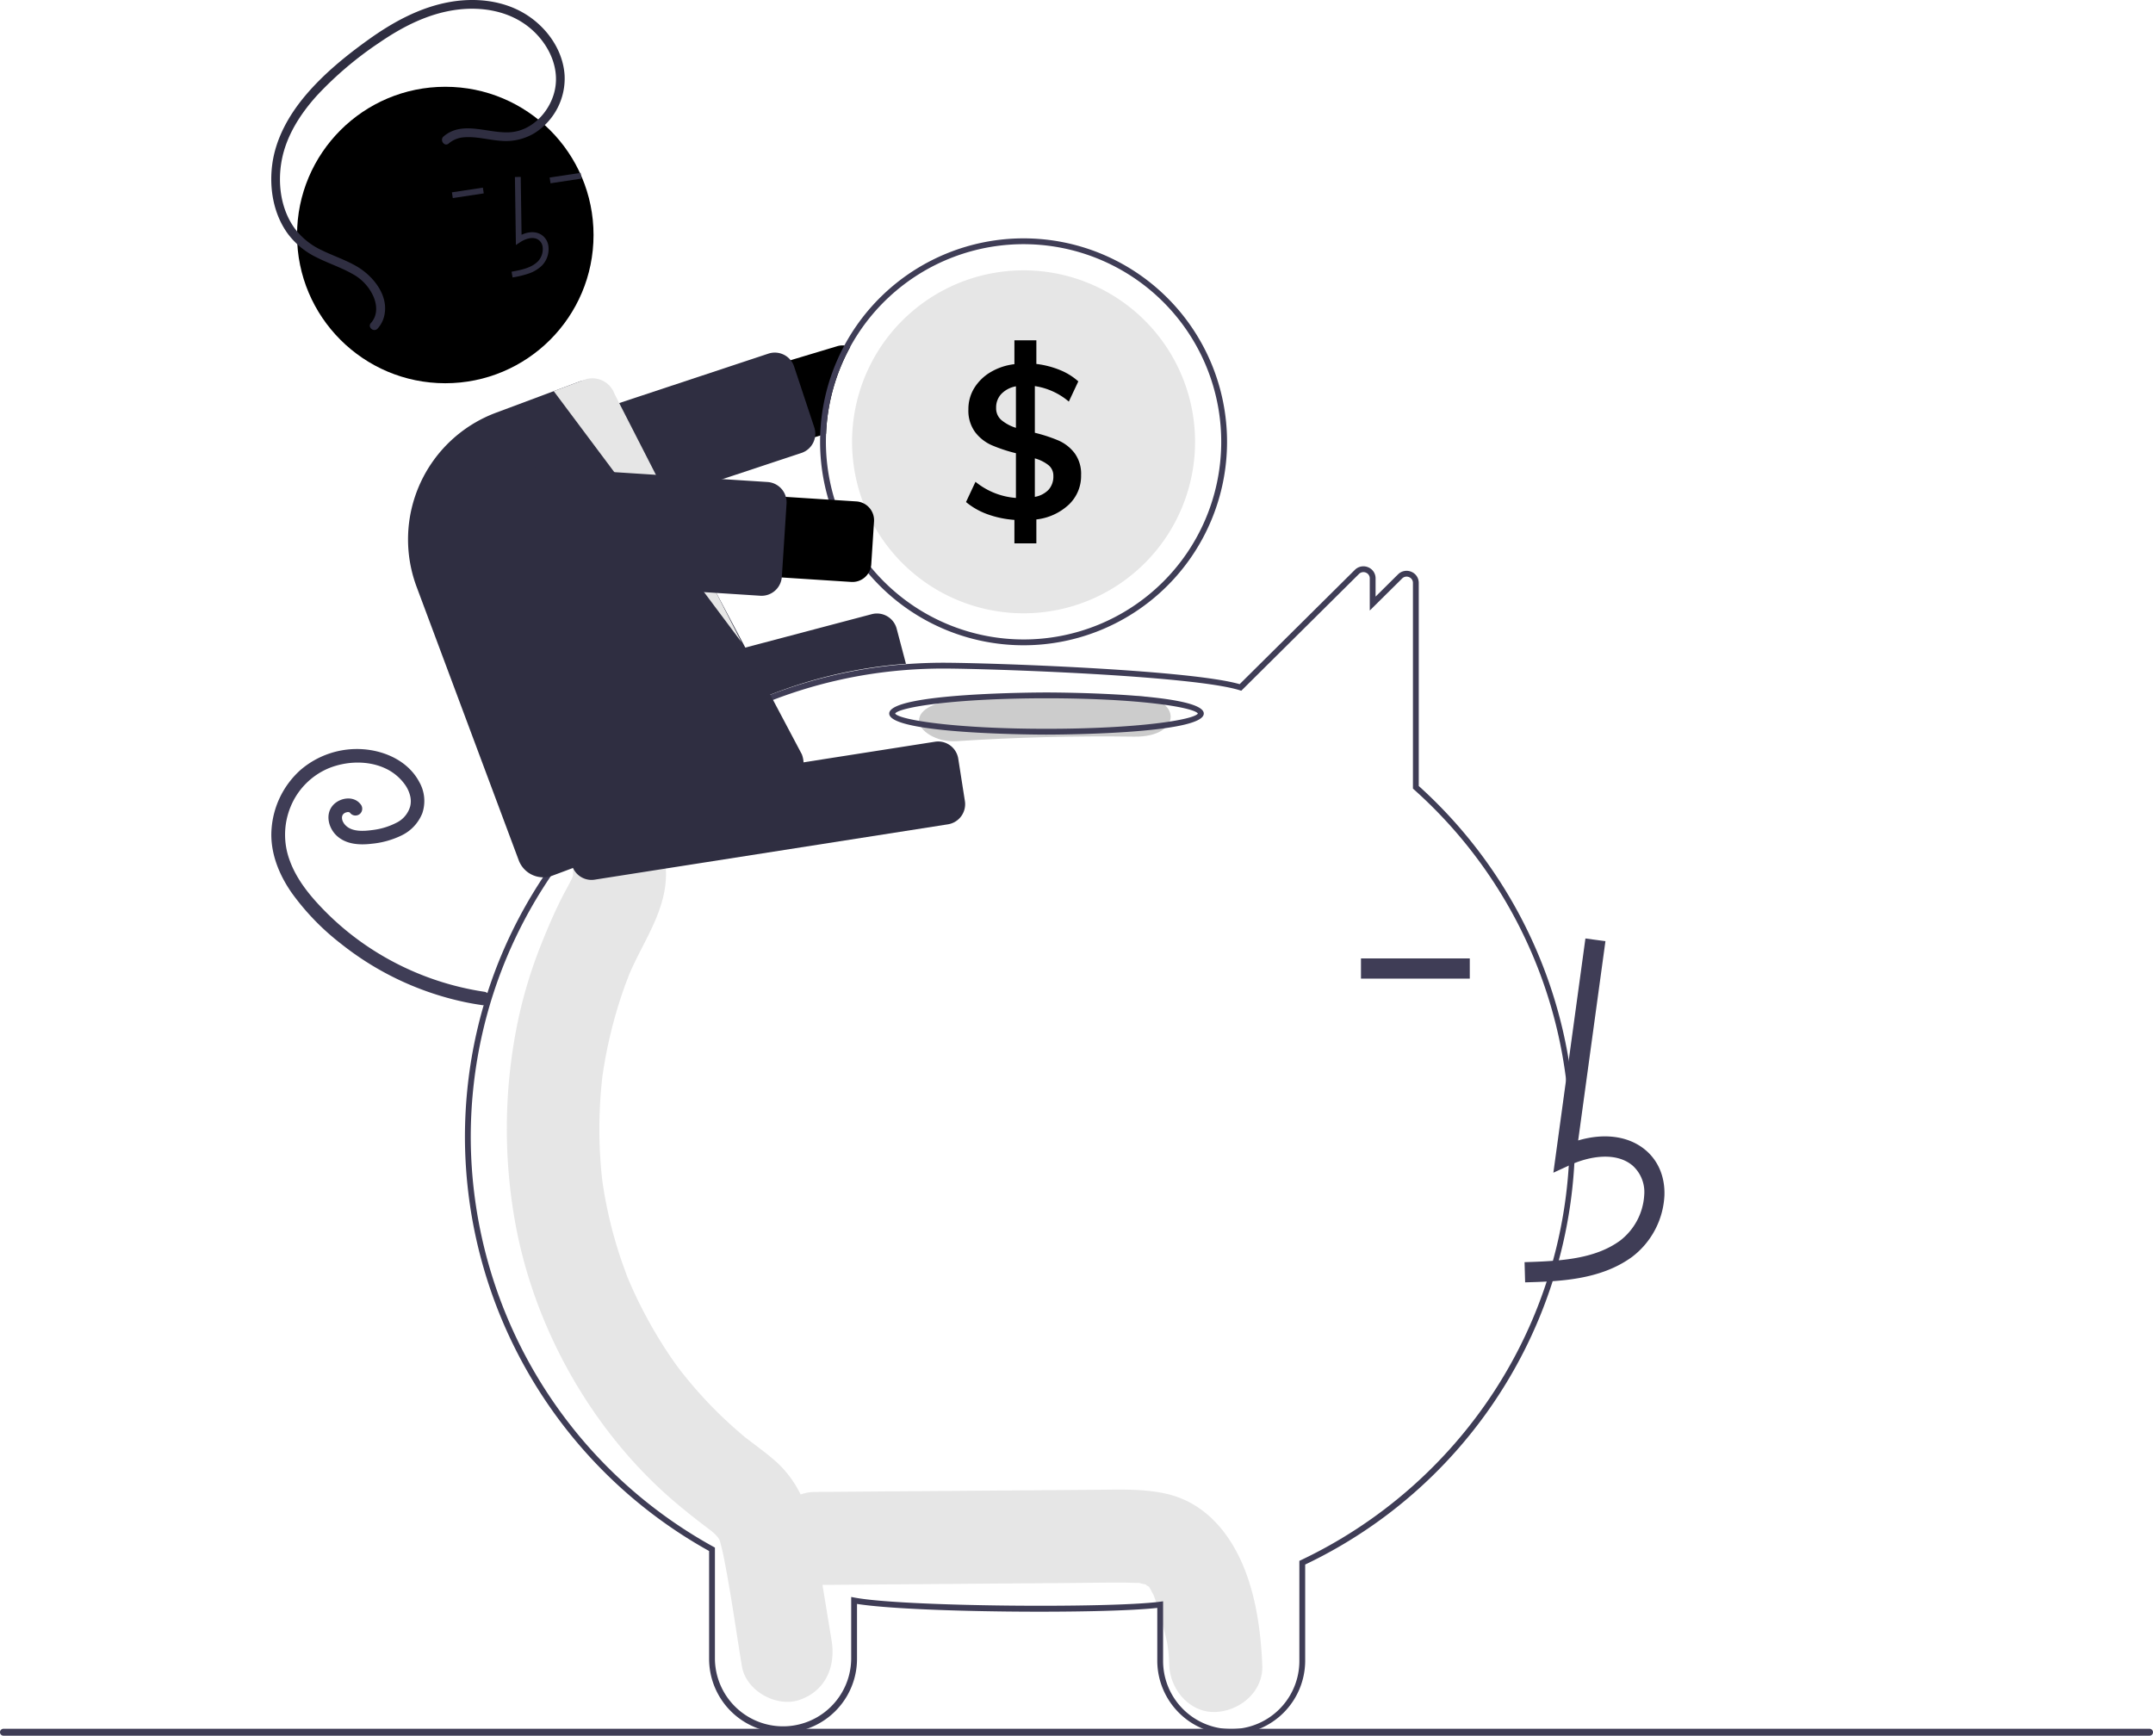 <svg xmlns="http://www.w3.org/2000/svg" data-name="Layer 1" width="740.675" height="597.175"><path d="M421.95 528.307c-5.122-7.172-12.055-12.42-20.772-14.383-7.6-1.713-15.416-1.42-23.142-1.361l-97.692.753c-8.367.065-16.389 7.313-16 16 .386 8.614 7.032 16.07 16 16q42.926-.33 85.85-.662c6.748-.052 13.498-.174 20.245-.151 1.515.004 3.024.084 4.538.102.366.004.631 0 .818-.007.047.014.086.027.147.044.79.216 1.6.366 2.394.572-.278.008.516.503.914.67.055.109.171.3.366.596.272.51 1.077 2.059 1.11 2.01a71.762 71.762 0 0 1 2.987 9.393c1.86 7.047 2.268 8.52 2.536 15.132.338 8.352 7.117 16.397 16 16 8.379-.376 16.363-7.043 16-16-.611-15.095-3.26-32.05-12.3-44.708Z" fill="#e6e6e6"/><path d="M286.087 564.413c-1.835-11.12-3.635-22.247-5.506-33.36-1.898-11.274-5.774-21.598-14.548-28.997-2.344-1.977-4.775-3.823-7.216-5.663a197.05 197.05 0 0 1-2.563-1.956l-.127-.099-.355-.302c-3.657-3.095-7.19-6.327-10.556-9.763q-4.483-4.578-8.575-9.545-1.022-1.241-2.018-2.504c-.115-.145-.73-.94-1.135-1.459-.377-.52-1.066-1.457-1.182-1.62q-1.164-1.646-2.286-3.323a156.126 156.126 0 0 1-13.187-24.115q-.547-1.251-1.068-2.517l-.374-1.029c-.742-2.038-1.481-4.074-2.159-6.137q-2.16-6.57-3.714-13.336-.768-3.34-1.383-6.715-.317-1.735-.593-3.477c-.03-.193-.21-1.447-.316-2.155-.078-.711-.224-1.971-.244-2.166q-.175-1.756-.312-3.516-.306-3.96-.415-7.934-.184-7.061.253-14.121c.166-2.645.403-5.283.694-7.916l.044-.406.062-.418c.216-1.455.442-2.908.696-4.356a159.294 159.294 0 0 1 3.739-16.313q1.087-3.809 2.363-7.556.568-1.663 1.172-3.314c-.026.071 1.183-3.015 1.199-3.119 4.795-11.329 12.637-21.657 12.648-34.526.007-8.714-7.364-17.06-16-16.658a16.625 16.625 0 0 0-16 16.658l-.001.524c-.08.271-.148.498-.209.698-.935 2.032-2.08 3.963-3.107 5.944-2.81 5.424-5.21 11.025-7.488 16.709a159.825 159.825 0 0 0-8.53 28.628 182.098 182.098 0 0 0-.967 65.04c6.203 37.813 26.662 74.01 55.103 98.34a225.777 225.777 0 0 0 7.549 6.15c1.056.828 2.12 1.64 3.191 2.446.506.382 2.602 2.034 1.68 1.233 1.982 1.692 2.817 2.544 3.326 3.79l.31 1.21c.36 1.406.7 2.808.983 4.233 2.476 12.452 4.197 25.112 6.265 37.644 1.421 8.61 12.022 14.215 19.682 11.634 8.916-3.004 12.697-11.264 11.175-20.49Z" fill="#e6e6e6"/><path d="M423.568 596.708a25.374 25.374 0 0 1-25.44-25.25v-18.252c-19.11 2.14-84.543 1.644-103.3-1.37v18.892a25.44 25.44 0 0 1-50.88 0v-37.092a163.307 163.307 0 0 1-84-142.388c0-49.83 22.583-96.315 61.958-127.534a164.075 164.075 0 0 1 89.323-35.173c4.427-.347 8.88-.523 13.239-.523 15.352 0 84.618 2.371 101.997 7.371l39.628-39.321a4.16 4.16 0 0 1 4.55-.907 4.1 4.1 0 0 1 2.585 3.847v6.252l7.716-7.643a4.15 4.15 0 0 1 4.546-.908 4.102 4.102 0 0 1 2.588 3.848v69.865a162.76 162.76 0 0 1-39.07 267.866v33.17a25.374 25.374 0 0 1-25.44 25.25Zm-23.44-45.77v20.52a23.44 23.44 0 0 0 46.88 0v-34.433l.57-.27a162.456 162.456 0 0 0 66.531-58.183 160.325 160.325 0 0 0-27.699-206.96l-.332-.298v-70.757a2.103 2.103 0 0 0-1.342-1.995 2.15 2.15 0 0 0-2.381.473l-11.127 11.02v-11.047a2.103 2.103 0 0 0-1.342-1.996 2.154 2.154 0 0 0-2.385.476l-40.477 40.164-.575-.18c-16.156-5.057-86.513-7.454-101.982-7.454-4.305 0-8.707.174-13.081.517a162.075 162.075 0 0 0-88.237 34.746c-38.894 30.838-61.202 76.751-61.202 125.967a161.315 161.315 0 0 0 83.485 140.925l.516.285v38.27a23.441 23.441 0 0 0 46.88 0v-21.286l1.185.223c16.855 3.171 87.832 3.671 104.985 1.421Z" fill="#3f3d56"/><path d="m287.998 119.118-110.74 33.28a13.882 13.882 0 0 0 7.99 26.59l96.91-29.13 2.03-.61a67.517 67.517 0 0 1 8.29-29.86 6.165 6.165 0 0 0-2-.52 6.367 6.367 0 0 0-2.48.25Z"/><path d="M183.333 186.083a7.013 7.013 0 0 1-6.638-4.801l-6.925-20.896a7 7 0 0 1 4.443-8.847l90.132-29.87a7 7 0 0 1 8.846 4.442l6.925 20.896a6.976 6.976 0 0 1-4.193 8.759q-.125.047-.252.088l-90.13 29.87a7.003 7.003 0 0 1-2.208.359Z" fill="#2f2e41"/><path d="M352.128 82.008a70.031 70.031 0 0 0-69.97 67.85c-.02.71-.03 1.43-.03 2.15a70 70 0 1 0 70-70Zm0 138a68.071 68.071 0 0 1-68-68q0-1.395.06-2.76a67.998 67.998 0 1 1 67.94 70.76Z" fill="#3f3d56"/><path d="M411.128 152.008a59 59 0 0 1-118 0c0-1.87.09-3.71.26-5.53a59 59 0 0 1 117.74 5.53Z" fill="#e6e6e6"/><path d="M369.698 155.928a14.048 14.048 0 0 0-5.47-4.33 53.139 53.139 0 0 0-8.22-2.7v-16.06a23.396 23.396 0 0 1 11.69 5.33l3.26-6.95a21.56 21.56 0 0 0-6.36-3.93 31.26 31.26 0 0 0-8.07-2.07v-8.14h-7.55v8.22a20.672 20.672 0 0 0-8.25 2.77 16.399 16.399 0 0 0-5.59 5.48 13.771 13.771 0 0 0-1.99 7.29 12.463 12.463 0 0 0 2.29 7.8 14.51 14.51 0 0 0 5.7 4.52 52.692 52.692 0 0 0 8.36 2.77v15.39a24.988 24.988 0 0 1-13.91-5.55l-3.26 6.96a24.58 24.58 0 0 0 7.44 4.22 34.161 34.161 0 0 0 9.21 1.92v8.07h7.55v-8.22a19.538 19.538 0 0 0 11.21-5.14 13.59 13.59 0 0 0 4.18-10.1 12.055 12.055 0 0 0-2.22-7.55Zm-20.2-8.73a14.499 14.499 0 0 1-5.03-2.7 5.32 5.32 0 0 1-1.78-4.18 6.726 6.726 0 0 1 1.82-4.81 9.202 9.202 0 0 1 4.99-2.59Zm11.25 21.28a8.557 8.557 0 0 1-4.74 2.47v-13.24a13.24 13.24 0 0 1 4.74 2.37 4.658 4.658 0 0 1 1.63 3.7 6.804 6.804 0 0 1-1.63 4.7Z"/><path d="M186.547 270.772a7.023 7.023 0 0 1-6.775-5.216l-3.77-14.27a7.004 7.004 0 0 1 4.975-8.551l118.94-31.43a7.015 7.015 0 0 1 8.551 4.985l3.194 12.09-.598.047a160.163 160.163 0 0 0-84.108 31.87l-.173.085-38.46 10.16a6.963 6.963 0 0 1-1.776.23Z" fill="#2f2e41"/><path d="M166.848 341.258a98.108 98.108 0 0 1-39.122-14.792 95.527 95.527 0 0 1-16.174-13.228c-4.828-4.925-9.447-10.522-11.838-17.08a25.299 25.299 0 0 1 .331-18.769 24.334 24.334 0 0 1 13.169-13.125c5.99-2.389 13.226-2.645 19.055-.029a17.09 17.09 0 0 1 6.965 5.606 11.435 11.435 0 0 1 1.81 3.758 7.674 7.674 0 0 1 .09 3.76 9.016 9.016 0 0 1-4.774 5.722 24.068 24.068 0 0 1-8.152 2.487c-2.86.39-6.968.745-9.268-1.551a4.67 4.67 0 0 1-1.092-1.611 3.114 3.114 0 0 1-.173-1.458c-.033.217.139-.472.13-.445-.037.102-.195.35.03-.031a3.397 3.397 0 0 1 .232-.363c-.076.098-.243.262.055-.02a1.962 1.962 0 0 1 .915-.564c.138-.04.279-.072.417-.11.353-.097-.351.005.01-.007.139-.004.28 0 .419-.007.354-.016-.35-.096-.01-.011.131.033.262.065.392.106.282.09-.2-.207-.009.015.224.26-.235-.253.02-.001a4.624 4.624 0 0 1 .357.394 2.36 2.36 0 0 0 3.315 0 2.4 2.4 0 0 0 0-3.315c-2.311-2.865-6.877-2.157-9.215.264-2.982 3.089-1.801 7.983 1.1 10.678 3.283 3.051 7.934 3.263 12.158 2.751a29.817 29.817 0 0 0 10.269-2.902 14.398 14.398 0 0 0 7.024-7.588 13.174 13.174 0 0 0-1.056-10.769c-3.73-7.01-11.452-10.605-19.085-11.228a29.812 29.812 0 0 0-21.819 7.163 30.154 30.154 0 0 0-9.888 20.075c-.666 7.996 2.436 15.761 6.96 22.214a84.627 84.627 0 0 0 16.779 17.353 102.473 102.473 0 0 0 42.812 20.191q2.792.577 5.615.988a2.421 2.421 0 0 0 2.883-1.637 2.361 2.361 0 0 0-1.637-2.884Z" fill="#3f3d56"/><path d="M390.233 239.382q-30.663-.433-61.133 1.556c-6.943.454-12.95 2.908-12.95 7.032 0 3.449 5.959 7.489 12.95 7.032q30.455-1.988 61.133-1.556c16.674.235 16.664-13.829 0-14.064Z" fill="#ccc"/><path d="M360.02 252.75c-2.21 0-54.106-.083-54.106-7.252 0-7.168 51.896-7.25 54.105-7.25s54.106.082 54.106 7.25c0 7.169-51.896 7.251-54.106 7.251Zm-52.077-7.252c1.42 2.174 20.496 5.251 52.076 5.251s50.656-3.077 52.077-5.25c-1.42-2.174-20.497-5.251-52.077-5.251s-50.656 3.078-52.076 5.25ZM524.673 441.2c11.489-.32 25.786-.718 36.801-8.764a28.262 28.262 0 0 0 11.12-21.104c.226-6.354-2.07-11.901-6.464-15.614-5.753-4.861-14.154-6.001-23.207-3.34l9.38-68.549-6.886-.943-11.027 80.587 5.75-2.639c6.666-3.058 15.817-4.614 21.504.192a12.215 12.215 0 0 1 4.005 10.062 21.36 21.36 0 0 1-8.275 15.735c-8.572 6.26-19.968 7.068-32.894 7.43ZM468.203 329.741h37.432v6.95h-37.432z" fill="#3f3d56"/><path d="M203.485 302.738a7.012 7.012 0 0 1-6.904-5.918l-2.285-14.581a7.008 7.008 0 0 1 5.833-8l121.531-19.042a7.007 7.007 0 0 1 7.999 5.832l2.285 14.582a7.007 7.007 0 0 1-5.832 8L204.58 302.651a7.096 7.096 0 0 1-1.095.086Z" fill="#2f2e41"/><circle cx="153.189" cy="80.855" r="51"/><path d="M182.065 94.05a12.095 12.095 0 0 0 4.367-2.675 8.133 8.133 0 0 0 2.254-6.483 5.472 5.472 0 0 0-2.512-4.165c-1.846-1.135-4.284-1.092-6.747.05l-.284-19.908-2 .028.334 23.404 1.523-.998c1.765-1.156 4.301-1.994 6.126-.872a3.514 3.514 0 0 1 1.573 2.69 6.146 6.146 0 0 1-1.676 4.833c-2.168 2.151-5.377 2.872-9.04 3.531l.355 1.969a32.963 32.963 0 0 0 5.727-1.403ZM189.087 61.084l10.65-1.613.3 1.978-10.65 1.613zM155.47 66.174l10.65-1.613.3 1.978-10.65 1.613zM186.892 301.846a9.03 9.03 0 0 1-8.434-5.855l-35.163-94.169a46.532 46.532 0 0 1 27.284-59.802l28.592-10.676a8.958 8.958 0 0 1 6.878.238 8.832 8.832 0 0 1 4.675 4.986l65.137 122.984a9.002 9.002 0 0 1-5.257 11.638l-80.566 30.084a8.976 8.976 0 0 1-3.146.572Z" fill="#2f2e41"/><path d="m190.496 134.582 64.63 86.426-43.733-85.518a8.079 8.079 0 0 0-10.349-4.846Z" fill="#e6e6e6"/><path d="m292.828 200.218-115.395-7.434a13.88 13.88 0 1 1 1.784-27.701l115.395 7.433a6.5 6.5 0 0 1 6.07 6.904l-.95 14.729a6.5 6.5 0 0 1-6.904 6.069Z"/><path d="M261.993 204.983q-.229 0-.458-.015l-94.757-6.103a7 7 0 0 1-6.535-7.435l1.62-25.159a7 7 0 0 1 7.436-6.535l94.756 6.103a7.008 7.008 0 0 1 6.535 7.435l-1.62 25.159a7.019 7.019 0 0 1-4.546 6.11 6.926 6.926 0 0 1-2.431.44ZM152.605 46.94c6.709-5.77 15.922-.608 23.616-1.511 7.362-.865 13.174-7.468 14.66-14.483 1.731-8.184-2.516-16.383-8.778-21.486-6.857-5.588-15.952-7.193-24.57-6.159-9.878 1.185-18.911 5.79-27.017 11.359a121.85 121.85 0 0 0-21.442 18.17c-5.75 6.35-10.623 13.922-12.18 22.469-1.413 7.767-.334 16.375 4.258 22.955a24.205 24.205 0 0 0 9.474 7.805c3.938 1.934 8.138 3.316 11.952 5.502 5.768 3.305 11.374 10.159 9.567 17.29a9.793 9.793 0 0 1-2.226 4.19c-1.29 1.434-3.618-.46-2.324-1.896 2.272-2.523 2.183-5.888.972-8.9a16.272 16.272 0 0 0-7.234-7.955c-3.993-2.283-8.401-3.692-12.494-5.771a27.023 27.023 0 0 1-9.911-8.214c-4.898-6.807-6.364-15.666-5.253-23.861 1.202-8.868 5.759-16.927 11.47-23.68 6.217-7.35 13.853-13.571 21.653-19.16 8.37-5.997 17.618-11.067 27.85-12.9 8.87-1.59 18.485-.611 26.242 4.223 7.24 4.512 12.792 12.273 13.344 20.946a22.235 22.235 0 0 1-10.376 19.942 19.101 19.101 0 0 1-11.41 2.644c-4.262-.273-8.527-1.578-12.816-1.216a8.94 8.94 0 0 0-5.268 2.129c-1.466 1.26-3.213-1.181-1.76-2.431Z" fill="#2f2e41"/><path d="M739.485 597.175H1.19a1.19 1.19 0 0 1 0-2.381h738.294a1.19 1.19 0 0 1 0 2.381Z" fill="#3f3d56"/></svg>